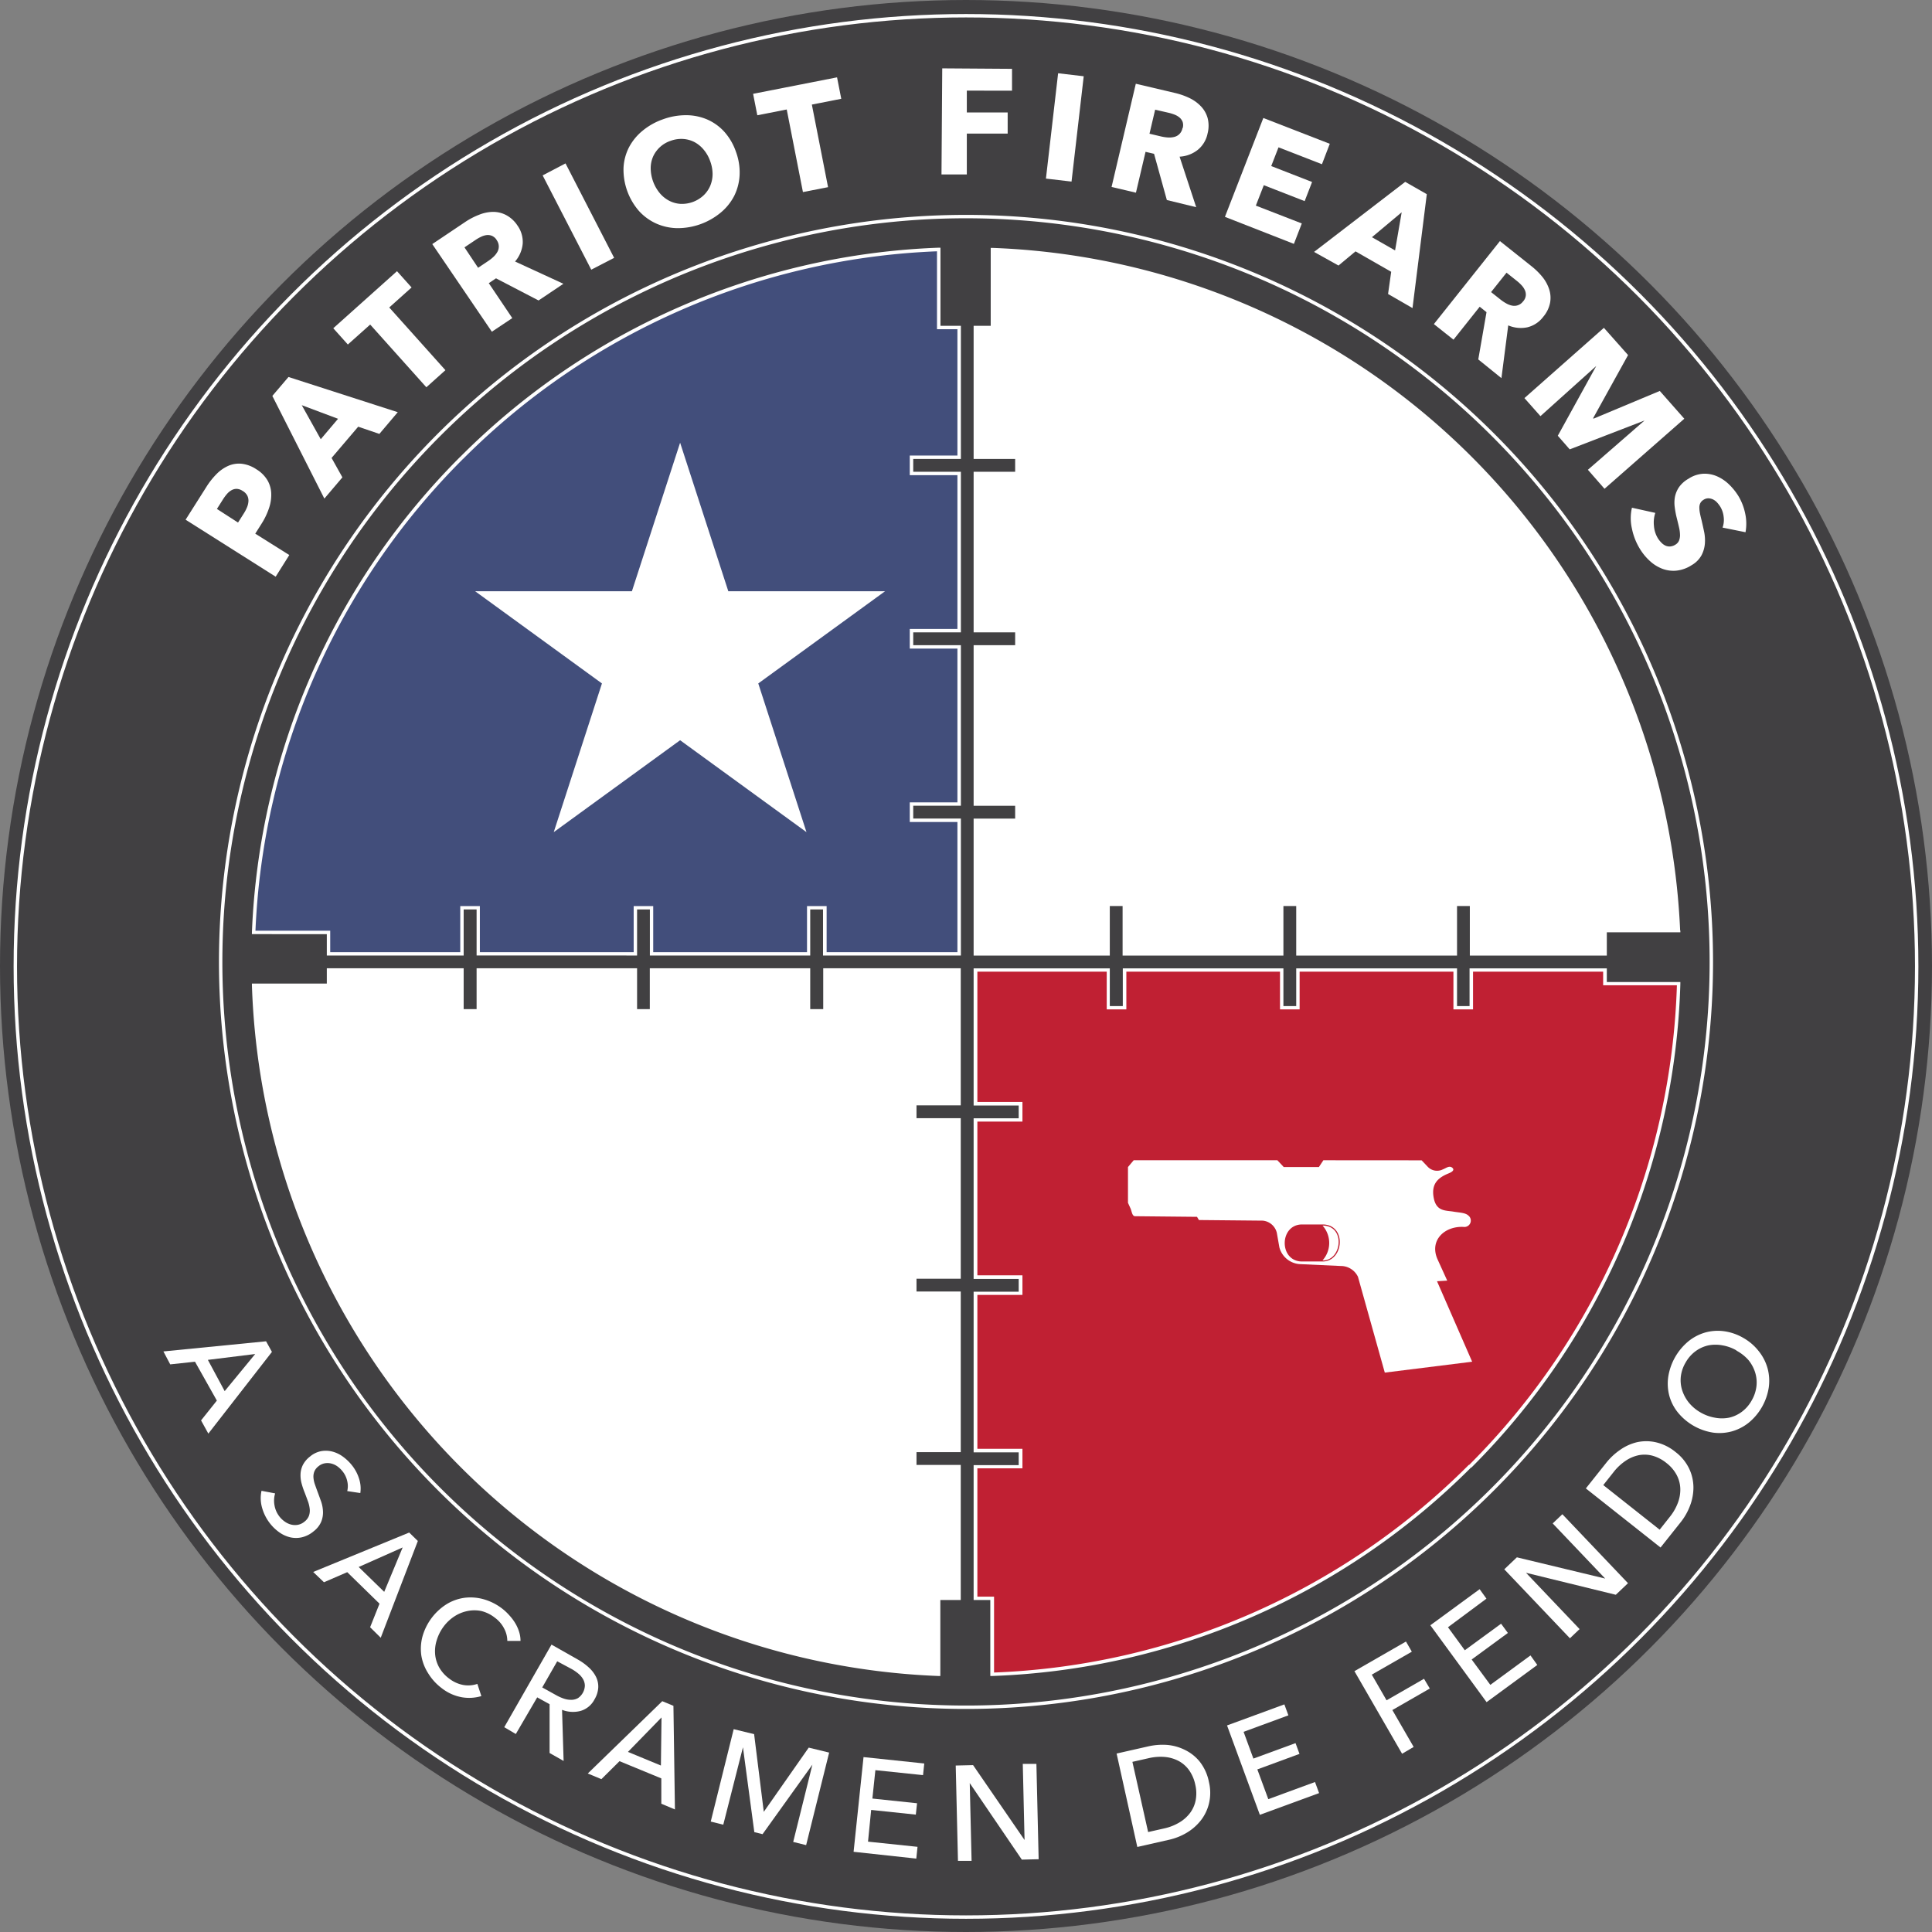<svg xmlns="http://www.w3.org/2000/svg" xmlns:xlink="http://www.w3.org/1999/xlink" viewBox="0 0 283.76 283.76"><rect x="0" y="0" width="283.76" height="283.76" fill="#808080" stroke="none"/><defs><style>.cls-1,.cls-7{fill:none;}.cls-2,.cls-8{fill:#414042;}.cls-2{stroke:#414042;stroke-width:4px;}.cls-2,.cls-7{stroke-miterlimit:10;}.cls-3{fill:#fff;}.cls-4{clip-path:url(#clip-path);}.cls-5{fill:#c02033;}.cls-6{fill:#213064;opacity:0.85;}.cls-7{stroke:#fff;stroke-width:0.5px;}</style><clipPath id="clip-path"><circle class="cls-1" cx="141.88" cy="141.1" r="107.15"/></clipPath></defs><title>dark ring scalable</title><g id="Layer_2" data-name="Layer 2"><g id="Layer_1-2" data-name="Layer 1"><circle class="cls-2" cx="141.88" cy="141.88" r="139.88"/><circle class="cls-3" cx="141.88" cy="140.99" r="108.78"/><g class="cls-4"><rect class="cls-5" x="141.79" y="141.37" width="116.41" height="116.41" transform="translate(399.57 -0.42) rotate(90)"/><rect class="cls-6" x="30.36" y="30.43" width="109.34" height="114.49" transform="translate(172.7 2.65) rotate(90)"/></g><path class="cls-3" d="M37.63,68.91a4.77,4.77,0,0,1,1.67,1.66,4.16,4.16,0,0,1,.54,2,6,6,0,0,1-.35,2.12,10.23,10.23,0,0,1-1,2.11l-1,1.58,5,3.14-2,3.18L27.26,76.33l3.06-4.83a10.79,10.79,0,0,1,1.49-1.88,5.64,5.64,0,0,1,1.72-1.2,3.94,3.94,0,0,1,1.94-.31A4.86,4.86,0,0,1,37.63,68.91Zm-2,3.19a1.68,1.68,0,0,0-.88-.3A1.54,1.54,0,0,0,34,72a2.55,2.55,0,0,0-.68.57,6.93,6.93,0,0,0-.58.79l-.88,1.39,3.1,2,.85-1.34a5.63,5.63,0,0,0,.47-.9,2.75,2.75,0,0,0,.21-.9,1.65,1.65,0,0,0-.17-.82A1.73,1.73,0,0,0,35.63,72.1Z"/><path class="cls-3" d="M55.72,63.73l-3.11-1.06L48.7,67.26l1.59,2.85-2.65,3.12L40,58.15l2.37-2.78,16.05,5.17Zm-11.4-4.22,2.79,5,2.54-3Z"/><path class="cls-3" d="M57.17,45.16l8.25,9.21-2.8,2.51-8.25-9.21L51.09,50.6l-2.14-2.39,9.36-8.38,2.14,2.39Z"/><path class="cls-3" d="M79.1,44.13l-6.25-3.25-1.06.71,3.45,5.13-3,2L63.49,35.85l4.93-3.31a10.27,10.27,0,0,1,1.95-1,5.71,5.71,0,0,1,2-.42,4.09,4.09,0,0,1,1.93.45A4.54,4.54,0,0,1,76,33.12a4.14,4.14,0,0,1,.77,2.69,4.68,4.68,0,0,1-1.12,2.6l7.1,3.27Zm-6.15-8.88a1.56,1.56,0,0,0-.69-.61,1.59,1.59,0,0,0-.79-.11,2.59,2.59,0,0,0-.82.25,5.9,5.9,0,0,0-.76.43l-1.67,1.12,2,3,1.49-1a6,6,0,0,0,.75-.59,3.06,3.06,0,0,0,.58-.72,1.6,1.6,0,0,0-.11-1.78Z"/><path class="cls-3" d="M86.84,39.61,79.7,25.76,83.06,24,90.2,37.87Z"/><path class="cls-3" d="M108.09,22.29a8.7,8.7,0,0,1,.54,3.39,7.7,7.7,0,0,1-.78,3.06,7.87,7.87,0,0,1-2,2.49,9.92,9.92,0,0,1-6.37,2.28,7.91,7.91,0,0,1-3.1-.68A7.68,7.68,0,0,1,93.86,31a9.26,9.26,0,0,1-2.28-6.36,7.38,7.38,0,0,1,.8-3,7.89,7.89,0,0,1,2-2.44,9.69,9.69,0,0,1,3-1.68,9.79,9.79,0,0,1,3.38-.6,7.86,7.86,0,0,1,3.09.62,7.39,7.39,0,0,1,2.53,1.81A8.59,8.59,0,0,1,108.09,22.29Zm-3.79,1.36a5.37,5.37,0,0,0-.95-1.67A4.53,4.53,0,0,0,102,20.87a4.22,4.22,0,0,0-1.66-.46,4.46,4.46,0,0,0-1.83.27A4.33,4.33,0,0,0,95.92,23a4.32,4.32,0,0,0-.35,1.73,5.85,5.85,0,0,0,1.31,3.61,4.58,4.58,0,0,0,1.38,1.13,4.15,4.15,0,0,0,1.65.47,4.66,4.66,0,0,0,3.4-1.22,4.26,4.26,0,0,0,1-1.42,4.51,4.51,0,0,0,.35-1.75A5.57,5.57,0,0,0,104.3,23.65Z"/><path class="cls-3" d="M119.24,15.36l2.38,12.13-3.69.72-2.38-12.13-4.32.85-.62-3.15,12.33-2.42.62,3.15Z"/><path class="cls-3" d="M142,13.31l0,3.21,6,0,0,3.1-6,0,0,6-3.72,0,.11-15.58,10.25.07,0,3.21Z"/><path class="cls-3" d="M153.62,26.23l1.79-15.47,3.76.44-1.79,15.47Z"/><path class="cls-3" d="M171.38,29.38l-1.88-6.79-1.25-.29-1.41,6-3.58-.84,3.56-15.16,5.78,1.36a10.3,10.3,0,0,1,2.08.73,5.67,5.67,0,0,1,1.68,1.2,4.08,4.08,0,0,1,1,1.72,4.53,4.53,0,0,1,0,2.3,4.14,4.14,0,0,1-1.44,2.4,4.67,4.67,0,0,1-2.67,1l2.44,7.42Zm2.32-10.55a1.55,1.55,0,0,0,0-.92,1.59,1.59,0,0,0-.46-.65,2.65,2.65,0,0,0-.74-.43,6.2,6.2,0,0,0-.84-.26l-2-.46-.83,3.53,1.74.41a6.11,6.11,0,0,0,.94.14,3,3,0,0,0,.92-.07,1.6,1.6,0,0,0,1.24-1.29Z"/><path class="cls-3" d="M179.91,31.85l5.64-14.52,9.76,3.79-1.15,3-6.38-2.48-1.07,2.75,6,2.34-1.09,2.81-6-2.34-1.17,3,6.75,2.62-1.16,3Z"/><path class="cls-3" d="M203.87,43.18l.46-3.26-5.24-3L196.59,39,193,37l13.39-10.29,3.17,1.81-2.1,16.73Zm2-12-4.37,3.66,3.4,1.94Z"/><path class="cls-3" d="M217.12,52.79l1.21-6.94-1-.8-3.85,4.84L210.6,47.6l9.7-12.19,4.65,3.7a10.35,10.35,0,0,1,1.57,1.54,5.69,5.69,0,0,1,1,1.8,4.07,4.07,0,0,1,.15,2,4.53,4.53,0,0,1-1,2.07,4.14,4.14,0,0,1-2.33,1.55,4.69,4.69,0,0,1-2.82-.28l-1,7.75Zm6.61-8.55a1.55,1.55,0,0,0,.37-.84,1.58,1.58,0,0,0-.14-.79,2.61,2.61,0,0,0-.48-.71,6,6,0,0,0-.64-.6l-1.57-1.25L219,42.9l1.4,1.11a6,6,0,0,0,.79.53,3,3,0,0,0,.86.34,1.6,1.6,0,0,0,1.67-.64Z"/><path class="cls-3" d="M233.22,69l8.32-7.24,0,0L230.55,66l-1.75-2,5.65-10.25,0,0-8.2,7.37-2.35-2.65,11.67-10.32,3.55,4-5.13,9.27.06.07,9.73-4.07,3.6,4.08L235.66,71.79Z"/><path class="cls-3" d="M253,77.49a3.4,3.4,0,0,0,.16-1.59,3.57,3.57,0,0,0-.49-1.47,4.47,4.47,0,0,0-.46-.61,2,2,0,0,0-.58-.45,1.72,1.72,0,0,0-.68-.18,1.29,1.29,0,0,0-.75.22,1.23,1.23,0,0,0-.47.49,1.45,1.45,0,0,0-.14.65,4.22,4.22,0,0,0,.09.84c.06.31.14.65.23,1q.19.81.38,1.71a6.2,6.2,0,0,1,.11,1.77,4.47,4.47,0,0,1-.49,1.68A3.78,3.78,0,0,1,248.47,83a5.09,5.09,0,0,1-2.23.81,4.62,4.62,0,0,1-2.08-.27,5.68,5.68,0,0,1-1.81-1.12,8.05,8.05,0,0,1-1.44-1.72,9.15,9.15,0,0,1-1.22-3.05,6.83,6.83,0,0,1,0-3.08l3.43.76a4.52,4.52,0,0,0-.2,1.9,4.09,4.09,0,0,0,.58,1.83,3.7,3.7,0,0,0,.51.64,2,2,0,0,0,.61.44,1.43,1.43,0,0,0,.7.12,1.66,1.66,0,0,0,.76-.27,1.25,1.25,0,0,0,.52-.58,2.18,2.18,0,0,0,.15-.83,5.19,5.19,0,0,0-.14-1.1q-.14-.62-.34-1.41a12.94,12.94,0,0,1-.29-1.54A4.9,4.9,0,0,1,246,73a3.94,3.94,0,0,1,.59-1.43A4.25,4.25,0,0,1,248,70.31a4.41,4.41,0,0,1,2.17-.73,4.59,4.59,0,0,1,2,.37,6,6,0,0,1,1.76,1.18,8.8,8.8,0,0,1,1.38,1.7,8.07,8.07,0,0,1,1,2.54,7,7,0,0,1,.06,2.8Z"/><path class="cls-3" d="M25,200.39l-1-1.9L39.08,197l.86,1.56-9.34,12-1.07-1.94,2.32-2.91L28.64,200Zm5.53-.66L33,204.32l4.48-5.45Z"/><path class="cls-3" d="M51,219a3.11,3.11,0,0,0,0-1.46,3.45,3.45,0,0,0-.72-1.48,3.75,3.75,0,0,0-.7-.67,2.63,2.63,0,0,0-.87-.42,2.28,2.28,0,0,0-1-.05,2,2,0,0,0-.95.45,1.85,1.85,0,0,0-.6.78,2.06,2.06,0,0,0-.12.89,3.89,3.89,0,0,0,.22,1q.18.52.4,1.11t.52,1.43a5.15,5.15,0,0,1,.26,1.49,3.59,3.59,0,0,1-.28,1.47,3.55,3.55,0,0,1-1.11,1.38,4.13,4.13,0,0,1-1.72.87,3.86,3.86,0,0,1-1.71,0,4.6,4.6,0,0,1-1.58-.72,6.44,6.44,0,0,1-1.33-1.25,6.61,6.61,0,0,1-1.2-2.31,5.09,5.09,0,0,1-.1-2.55l2,.38a3.72,3.72,0,0,0-.09,1.77,3.68,3.68,0,0,0,.77,1.69,3.64,3.64,0,0,0,.73.68,2.78,2.78,0,0,0,.9.43,2.37,2.37,0,0,0,1,.05,2.12,2.12,0,0,0,1-.47,2,2,0,0,0,.66-.87,2.36,2.36,0,0,0,.11-1,4.79,4.79,0,0,0-.27-1.14q-.22-.6-.47-1.26a10.86,10.86,0,0,1-.45-1.33,4.56,4.56,0,0,1-.16-1.37,3.38,3.38,0,0,1,.33-1.33,3.68,3.68,0,0,1,1.06-1.26,3.59,3.59,0,0,1,1.67-.8,3.88,3.88,0,0,1,1.66.08,4.62,4.62,0,0,1,1.53.75,6.73,6.73,0,0,1,1.26,1.2,6,6,0,0,1,1.1,2.06,4.57,4.57,0,0,1,.17,2.07Z"/><path class="cls-3" d="M47.58,232.39,46,230.88l14.1-5.79,1.27,1.24-5.45,14.21L54.36,239l1.38-3.46L51,230.91Zm5.1-2.24,3.75,3.65,2.71-6.52Z"/><path class="cls-3" d="M70.7,249.11a6.28,6.28,0,0,1-2.82.18,6.72,6.72,0,0,1-3-1.34,7.87,7.87,0,0,1-2-2.2,6.88,6.88,0,0,1-1-2.61,7,7,0,0,1,.17-2.78,8.25,8.25,0,0,1,3.58-4.77,6.78,6.78,0,0,1,2.63-.92,7.11,7.11,0,0,1,2.78.22,8.06,8.06,0,0,1,2.69,1.35,7.7,7.7,0,0,1,1.07,1,7.19,7.19,0,0,1,.88,1.17,5.83,5.83,0,0,1,.57,1.28,4.38,4.38,0,0,1,.2,1.32l-1.94,0a3.86,3.86,0,0,0-.46-1.81,4.5,4.5,0,0,0-1.34-1.58,5.27,5.27,0,0,0-2-1,5,5,0,0,0-2.06,0,5.51,5.51,0,0,0-1.92.79,6.22,6.22,0,0,0-1.59,1.51,6.54,6.54,0,0,0-1,2,5.31,5.31,0,0,0-.23,2.06,4.83,4.83,0,0,0,.61,1.95A5.31,5.31,0,0,0,66,246.56a4.82,4.82,0,0,0,2,.91,4.14,4.14,0,0,0,2.11-.15Z"/><path class="cls-3" d="M75.76,254.68l-1.7-1L81,241.55l3.9,2.21a8.53,8.53,0,0,1,1.56,1.13,4.73,4.73,0,0,1,1.06,1.36,3.24,3.24,0,0,1,.35,1.57,3.8,3.8,0,0,1-.55,1.77,3.36,3.36,0,0,1-2.05,1.7,4.4,4.4,0,0,1-2.72-.16l.23,7.51-2.06-1.17,0-7.17-1.82-1Zm3.88-6.84,2,1.11a6.64,6.64,0,0,0,1.17.53,3.29,3.29,0,0,0,1.09.18,2,2,0,0,0,1-.26,2.31,2.31,0,0,0,1-1.84,2,2,0,0,0-.26-.93,3,3,0,0,0-.69-.81,6.48,6.48,0,0,0-1-.69L81.84,244Z"/><path class="cls-3" d="M88.33,261.31l-2-.83,10.94-10.62,1.64.68.22,15.22-2-.84V261.2l-6.14-2.53Zm3.9-4,4.84,2,.09-7.06Z"/><path class="cls-3" d="M112.18,266.11h0l6.6-9.43,3,.73L118.4,271l-1.9-.47,2.82-11.35h0L112,269.39l-1.21-.3-1.67-12.46h0L106.23,268l-1.84-.46,3.37-13.57,3,.73Z"/><path class="cls-3" d="M127.49,270.49l7.27.76-.18,1.73-9.21-1,1.46-13.91,8.92.94-.18,1.71-7-.73-.44,4.17,6.56.69-.18,1.67-6.56-.69Z"/><path class="cls-3" d="M150.48,270.25h0l-.26-11.18,2,0,.33,14-2.47.06-7.65-11.24h0l.27,11.42-2,0-.33-14,2.55-.06Z"/><path class="cls-3" d="M164,257.55l4.68-1.06a9.44,9.44,0,0,1,2.71-.21A7.24,7.24,0,0,1,174,257a6.39,6.39,0,0,1,2.2,1.73,7,7,0,0,1,1.36,3,6.74,6.74,0,0,1,0,3.18,6.49,6.49,0,0,1-1.23,2.51,7.57,7.57,0,0,1-2.08,1.79,8.86,8.86,0,0,1-2.53,1l-4.68,1.06Zm4.63,11.53,2.39-.54a7.38,7.38,0,0,0,2.2-.87,5.39,5.39,0,0,0,1.58-1.41,4.57,4.57,0,0,0,.82-1.89,5.49,5.49,0,0,0-.07-2.27,5.65,5.65,0,0,0-.93-2.14,4.52,4.52,0,0,0-1.55-1.34,5.38,5.38,0,0,0-2-.57,7.65,7.65,0,0,0-2.36.18l-2.39.54Z"/><path class="cls-3" d="M186.28,264.25l6.86-2.52.6,1.63-8.7,3.19-4.82-13.13,8.42-3.09.59,1.61-6.58,2.42,1.44,3.93,6.19-2.27.58,1.58-6.19,2.28Z"/><path class="cls-3" d="M207.63,256.58l-1.7,1-7-12.13,7.57-4.35.86,1.49-5.88,3.37,2.17,3.77,5.5-3.16L210,248l-5.5,3.16Z"/><path class="cls-3" d="M218.89,247.46l5.9-4.32,1,1.4L218.34,250l-8.26-11.29,7.24-5.3,1,1.39L212.67,239l2.47,3.38,5.33-3.9,1,1.36-5.32,3.9Z"/><path class="cls-3" d="M235.76,231.85l0,0-7.71-8.1,1.42-1.35,9.64,10.13-1.79,1.7L224.13,231l0,0,7.87,8.27-1.42,1.35-9.64-10.13,1.85-1.76Z"/><path class="cls-3" d="M232.92,218.61l3-3.77a9.43,9.43,0,0,1,2-1.87,7.21,7.21,0,0,1,2.48-1.14,6.37,6.37,0,0,1,2.79,0,7,7,0,0,1,2.91,1.44,6.75,6.75,0,0,1,2,2.45,6.48,6.48,0,0,1,.62,2.73,7.54,7.54,0,0,1-.5,2.7,8.87,8.87,0,0,1-1.33,2.37l-3,3.77Zm10.84,6.06,1.52-1.92a7.41,7.41,0,0,0,1.17-2.06,5.43,5.43,0,0,0,.34-2.09,4.59,4.59,0,0,0-.55-2,5.49,5.49,0,0,0-1.48-1.72,5.64,5.64,0,0,0-2.07-1.08,4.51,4.51,0,0,0-2-.07,5.4,5.4,0,0,0-1.94.83A7.63,7.63,0,0,0,237,216.2l-1.52,1.92Z"/><path class="cls-3" d="M256.06,196.51a7.66,7.66,0,0,1,2.3,2,7.06,7.06,0,0,1,1.26,2.5,7,7,0,0,1,.16,2.8,8.32,8.32,0,0,1-2.93,5.14,7,7,0,0,1-2.48,1.28,6.94,6.94,0,0,1-2.79.18,8.32,8.32,0,0,1-5.18-3,6.72,6.72,0,0,1-1.24-2.48,7,7,0,0,1-.13-2.77,8.48,8.48,0,0,1,2.93-5.14,7,7,0,0,1,2.46-1.3,6.86,6.86,0,0,1,2.78-.2A7.71,7.71,0,0,1,256.06,196.51Zm-1,1.84a6.19,6.19,0,0,0-2.06-.75,5.51,5.51,0,0,0-2.08,0,5,5,0,0,0-1.88.85,5.29,5.29,0,0,0-1.48,1.69,5.22,5.22,0,0,0-.7,2.12,4.9,4.9,0,0,0,.23,2,5.62,5.62,0,0,0,1,1.8,6.19,6.19,0,0,0,1.69,1.4,6.36,6.36,0,0,0,2.09.76,5.38,5.38,0,0,0,2.08,0,4.94,4.94,0,0,0,1.86-.85,5.23,5.23,0,0,0,1.46-1.67,5.4,5.4,0,0,0,.71-2.12,4.92,4.92,0,0,0-.21-2.05,5.39,5.39,0,0,0-1-1.81A6.36,6.36,0,0,0,255,198.35Z"/><circle class="cls-7" cx="141.88" cy="141.94" r="139.63"/><path class="cls-8" d="M141.88,31.81A109.47,109.47,0,1,0,251.35,141.28,109.47,109.47,0,0,0,141.88,31.81ZM246.49,136.66H235.7v3.42H216.09v-7.28h-2.38v7.28H190.63v-7.28h-2.38v7.28H165.16v-7.28h-2.38v7.28H143.28V120.47h6.1V118.1h-6.1V95h6.1V92.63h-6.1V69.54h6.1V67.16h-6.1V48.1h2.45V36.64a104.69,104.69,0,0,1,100.76,100ZM67.83,67.23a104.36,104.36,0,0,1,70-30.59V48.1h3V67.16h-7v2.38h7V92.63h-7V95h7V118.1h-7v2.38h7v19.62H121.16v-6.77h-2.38v6.77H95.69v-6.77H93.32v6.77H70.23v-6.77H67.85v6.77H48.25v-3.14h-11A104.36,104.36,0,0,1,67.83,67.23ZM37.22,144.71h11v-2.25h19.6v6h2.38v-6H93.32v6h2.38v-6h23.09v6h2.38v-6H140.9V162.1h-6.5v2.38h6.5v23.09h-6.5v2.38h6.5V213h-6.5v2.38h6.5v19.36h-3v11.14A104.69,104.69,0,0,1,37.22,144.71Zm178.7,70.61a104.36,104.36,0,0,1-70.19,30.59V234.76h-2.45V215.41h6.62V213h-6.62V189.94h6.62v-2.38h-6.62V164.48h6.62V162.1h-6.62V142.46h19.51V148h2.38v-5.54h23.09V148h2.38v-5.54h23.09V148h2.38v-5.54H235.7v2h10.84A104.37,104.37,0,0,1,215.92,215.32Z"/><path class="cls-3" d="M141.88,31.81v-.25A109.72,109.72,0,1,0,251.6,141.28,109.72,109.72,0,0,0,141.88,31.56v.5A109.22,109.22,0,1,1,32.66,141.28,109.22,109.22,0,0,1,141.88,32.06ZM246.49,136.66v-.25h-11v3.42H216.34v-7.28h-2.88v7.28H190.88v-7.28H188v7.28H165.41v-7.28h-2.88v7.28h-19V120.72h6.11v-2.88h-6.11V95.26h6.11V92.38h-6.11V69.79h6.11V66.91h-6.11V48.35H146V36.64h-.25v.25a104.44,104.44,0,0,1,100.52,99.79h.25v0h.25a104.94,104.94,0,0,0-101-100.27h-.26V47.85H143V67.41h6.1v1.88H143V92.88h6.1v1.88H143v23.59h6.1v1.88H143v20.12h20v-7.28h1.88v7.28H188.5v-7.28h1.88v7.28H214v-7.28h1.88v7.28H236v-3.42h10.8v-.26ZM67.83,67.23l.18.18a104.11,104.11,0,0,1,69.86-30.51v-.25h-.25V48.35h3V66.91h-7v2.88h7V92.38h-7v2.88h7v22.59h-7v2.88h7v19.12H121.41v-6.77h-2.88v6.77H95.94v-6.77H93.07v6.77H70.48v-6.77H67.6v6.77H48.5V136.7H37.26v.25h.25A104.11,104.11,0,0,1,68,67.41l-.18-.18-.18-.18A104.61,104.61,0,0,0,37,136.94v.26H48v3.14H68.1v-6.77H70v6.77H93.57v-6.77h1.88v6.77H119v-6.77h1.88v6.77h20.25V120.22h-7v-1.88h7V94.76h-7V92.88h7V69.29h-7V67.41h7V47.85h-3V36.38h-.26A104.61,104.61,0,0,0,67.65,67.05ZM37.22,144.71V145H48.5v-2.25H67.6v6h2.88v-6H93.07v6h2.88v-6h22.59v6h2.88v-6h19.25v19.14h-6.5v2.88h6.5v22.59h-6.5v2.88h6.5v22.59h-6.5v2.87h6.5v18.86h-3v11.39h.25v-.25a104.44,104.44,0,0,1-100.39-101h-.25v0H37A104.94,104.94,0,0,0,137.85,246.16h.26V235h3V215.16h-6.5v-1.88h6.5V189.69h-6.5v-1.88h6.5V164.23h-6.5v-1.88h6.5V142.21H120.91v6H119v-6H95.44v6H93.57v-6H70v6H68.1v-6H48v2.25H37v.26Zm178.7,70.61-.18-.18a104.11,104.11,0,0,1-70,30.52v.25H146v-11.4h-2.45V215.66h6.62v-2.87h-6.62V190.19h6.62v-2.88h-6.62V164.73h6.62v-2.88h-6.62V142.71h19v5.54h2.88v-5.54H188v5.54h2.88v-5.54h22.59v5.54h2.88v-5.54h19.11v2h11.09v-.25h-.25a104.12,104.12,0,0,1-30.55,70.73l.18.18.18.18a104.62,104.62,0,0,0,30.69-71.06v-.26H236v-2H215.84v5.54H214v-5.54H190.38v5.54H188.5v-5.54H164.91v5.54H163v-5.54H143v20.14h6.62v1.88H143v23.59h6.62v1.88H143v23.59h6.62v1.88H143V235h2.45v11.16h.26A104.61,104.61,0,0,0,216.1,215.5Z"/><path id="path2384" class="cls-3" d="M194.37,170.41l-.66,1h-5.16l-.94-1h-21.1l-.84,1v5.25l.38.84c.18.4.22,1.12.66,1.13l9.1.09.28.47,9.38.09a2.35,2.35,0,0,1,2.06,1.78l.38,2.16a3.33,3.33,0,0,0,2.91,2.44l6.1.28a2.79,2.79,0,0,1,2.53,1.59l3.94,14.07L216.22,200l-5.16-11.82,1.5-.09-1.41-3.1c-1.29-2.85,1.09-5,3.94-4.78a.94.94,0,0,0,.56-1.69c-.44-.41-1.28-.41-2.16-.56-1.17-.2-2.52,0-2.91-2s.53-2.95,2.16-3.61c.4-.16,1-.47.56-.84s-.91.07-1.36.23a1.89,1.89,0,0,1-2.25-.38l-.89-.94Zm-.12,14.87h-3c-3.44,0-3.38-5.44,0-5.44h3C197.85,179.84,197.39,185.28,194.25,185.28Zm0-.16c2.85.07,3.43-5.12,0-5.11A3.82,3.82,0,0,1,194.25,185.11Z"/><polygon class="cls-3" points="111.37 100.38 129.99 86.84 106.97 86.84 99.89 65.02 92.81 86.84 69.79 86.84 88.41 100.38 81.33 122.22 99.89 108.72 118.45 122.22 111.37 100.38"/></g></g></svg>